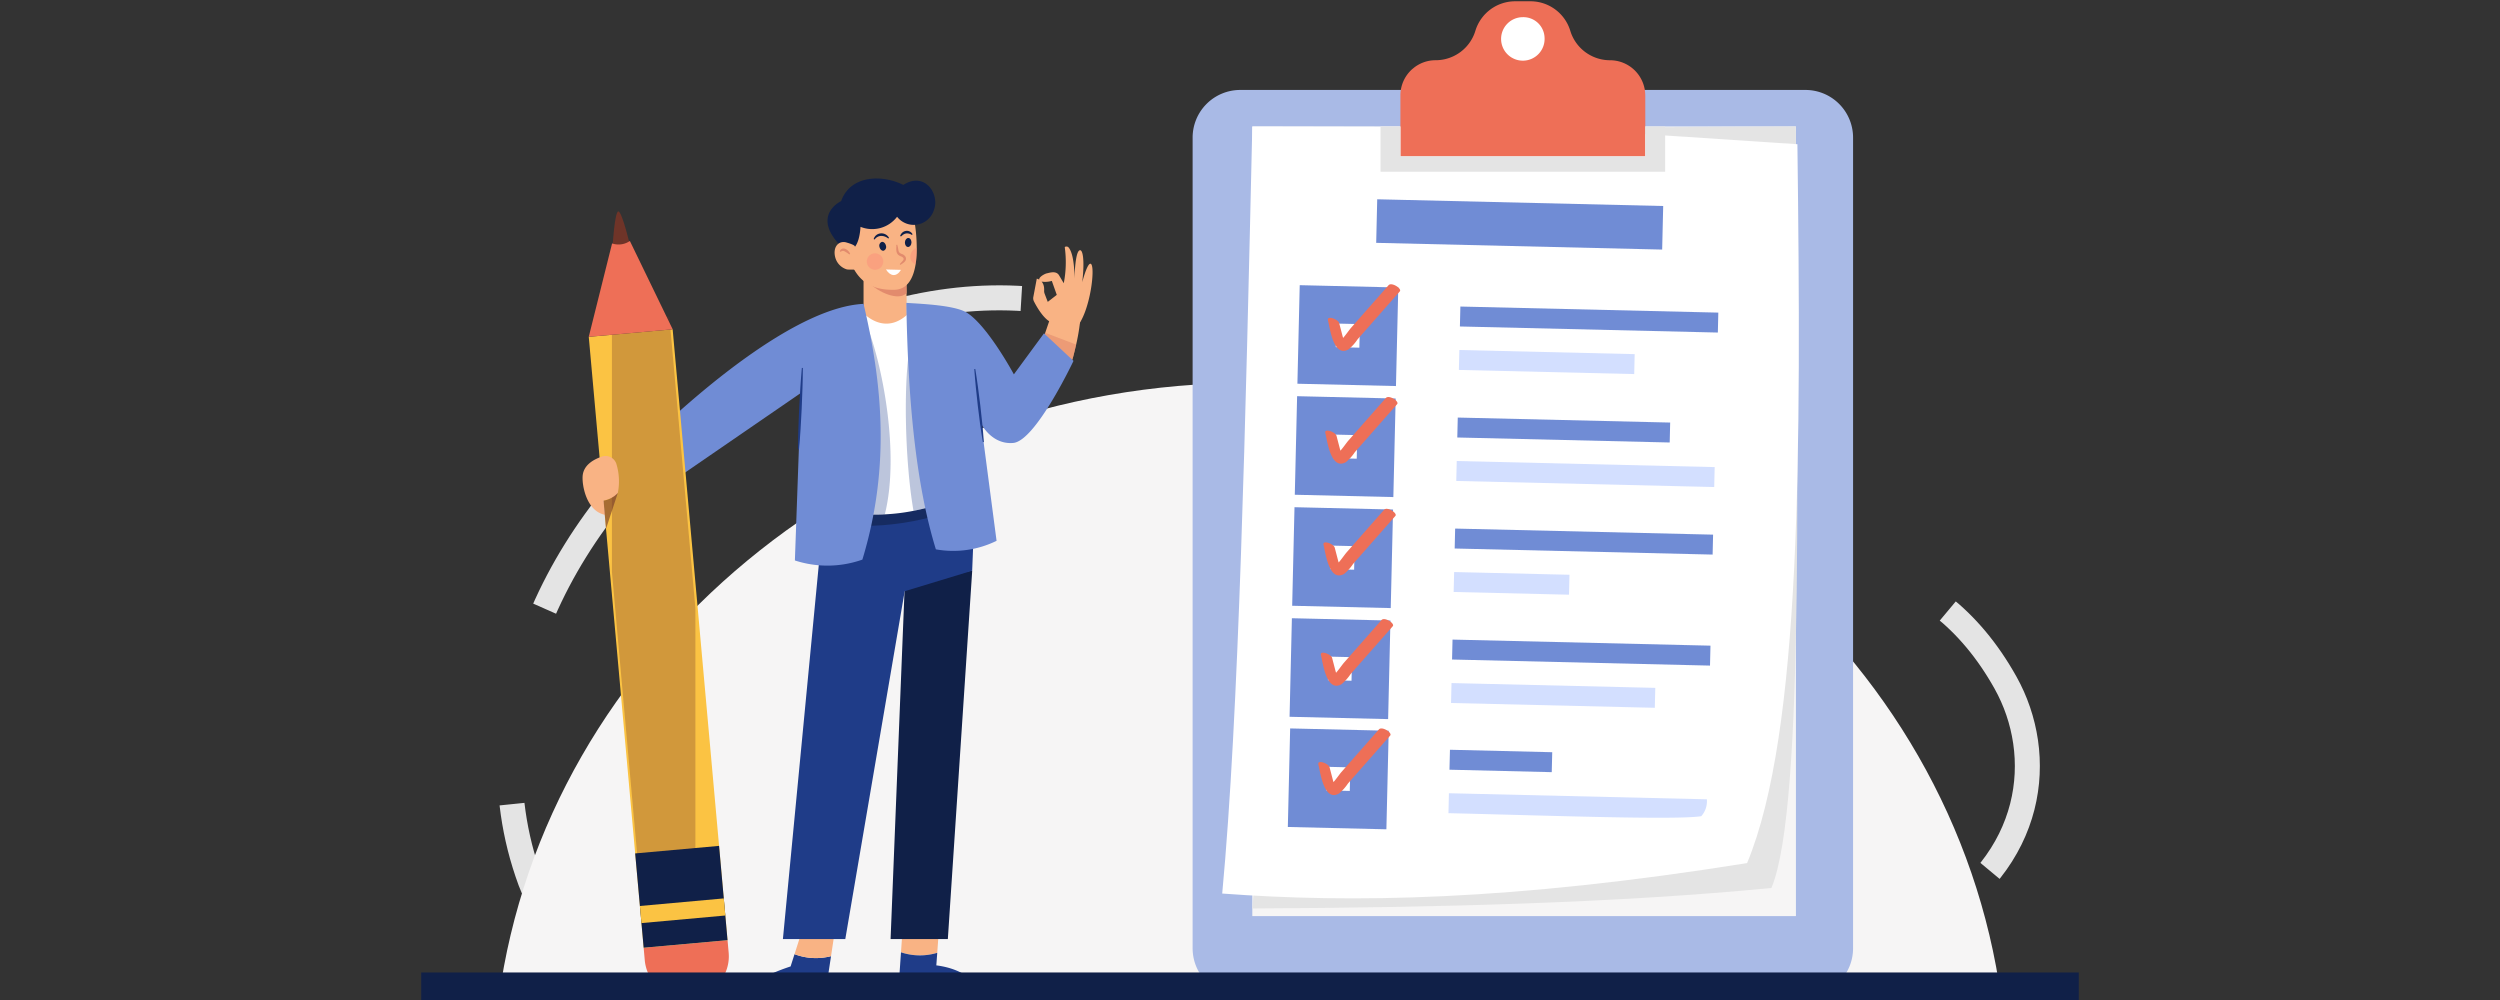 <svg xmlns="http://www.w3.org/2000/svg" xmlns:xlink="http://www.w3.org/1999/xlink" width="400" height="160" viewBox="0 0 400 160">
  <rect x="0" y="0" width="400" height="160" fill="#333333" stroke="none"/>
  <defs>
    <clipPath id="clip-path">
      <rect id="Rectángulo_385330" data-name="Rectángulo 385330" width="400" height="160" transform="translate(915 12059)" fill="#fff" stroke="#707070" stroke-width="1"/>
    </clipPath>
    <clipPath id="clip-path-2">
      <rect id="Rectángulo_385329" data-name="Rectángulo 385329" width="265.213" height="159.799" fill="none"/>
    </clipPath>
    <clipPath id="clip-path-3">
      <rect id="Rectángulo_385328" data-name="Rectángulo 385328" width="265.213" height="159.8" fill="none"/>
    </clipPath>
    <clipPath id="clip-path-4">
      <rect id="Rectángulo_385317" data-name="Rectángulo 385317" width="22.929" height="7.522" fill="none"/>
    </clipPath>
    <clipPath id="clip-path-5">
      <rect id="Rectángulo_385318" data-name="Rectángulo 385318" width="8.119" height="30.693" fill="none"/>
    </clipPath>
    <clipPath id="clip-path-6">
      <rect id="Rectángulo_385319" data-name="Rectángulo 385319" width="8.062" height="26.35" fill="none"/>
    </clipPath>
    <clipPath id="clip-path-7">
      <rect id="Rectángulo_385320" data-name="Rectángulo 385320" width="5.748" height="5.984" fill="none"/>
    </clipPath>
    <clipPath id="clip-path-8">
      <rect id="Rectángulo_385323" data-name="Rectángulo 385323" width="13.355" height="86.99" fill="none"/>
    </clipPath>
    <clipPath id="clip-path-9">
      <rect id="Rectángulo_385325" data-name="Rectángulo 385325" width="1.061" height="2.674" fill="none"/>
    </clipPath>
    <clipPath id="clip-path-10">
      <rect id="Rectángulo_385326" data-name="Rectángulo 385326" width="2.646" height="2.646" fill="none"/>
    </clipPath>
    <clipPath id="clip-path-11">
      <rect id="Rectángulo_385327" data-name="Rectángulo 385327" width="2.297" height="5.786" fill="none"/>
    </clipPath>
  </defs>
  <g id="Enmascarar_grupo_1083113" data-name="Enmascarar grupo 1083113" transform="translate(-915 -12059)" clip-path="url(#clip-path)">
    <g id="Grupo_1084409" data-name="Grupo 1084409" transform="translate(982.394 12059.201)">
      <g id="Grupo_1084408" data-name="Grupo 1084408" clip-path="url(#clip-path-2)">
        <g id="Grupo_1084407" data-name="Grupo 1084407" transform="translate(0 0)">
          <g id="Grupo_1084406" data-name="Grupo 1084406" clip-path="url(#clip-path-3)">
            <path id="Trazado_838896" data-name="Trazado 838896" d="M377.552,524.243c12.848,22.992-5.743,68.1-123.653,36.751-59.118-15.719-103.277,19.691-112.377-5.025-21.2-57.572,65.366-124.169,113.5-77.674C299.023,520.793,354.168,482.4,377.552,524.243Z" transform="translate(-124.062 -415.215)" fill="none" stroke="#e4e4e4" stroke-miterlimit="10" stroke-width="4" stroke-dasharray="32.088 32.088"/>
            <path id="Trazado_838897" data-name="Trazado 838897" d="M361.309,693.827H120.895c7.524-55.589,58.469-98.587,120.207-98.587s112.683,43,120.207,98.587" transform="translate(-108.496 -534.19)" fill="#f6f5f5"/>
            <path id="Trazado_838898" data-name="Trazado 838898" d="M1301.465,283.314h-90.427a7.623,7.623,0,0,1-7.623-7.623V145.98a7.623,7.623,0,0,1,7.623-7.623h90.427a7.623,7.623,0,0,1,7.623,7.623V275.691a7.623,7.623,0,0,1-7.623,7.623" transform="translate(-1079.99 -124.166)" fill="#a9bae6"/>
            <rect id="Rectángulo_385296" data-name="Rectángulo 385296" width="86.977" height="126.344" transform="translate(132.976 20.032)" fill="#f6f5f5"/>
            <path id="Trazado_838899" data-name="Trazado 838899" d="M1383.5,195.323c.027,49.267,1.618,108.687-3.916,121.842-24.376,2.375-52.917,3.137-83.062,3.279L1307.982,195.7Z" transform="translate(-1163.55 -175.29)" fill="#e4e4e4"/>
            <path id="Trazado_838900" data-name="Trazado 838900" d="M1333.559,313.234c-37.993,6.081-63.386,6.4-83.981,4.872,2.669-28.41,3.739-75.607,4.815-122.727l45.782.1,41.435,2.735c.6,48.907.67,94.082-8.052,115.019" transform="translate(-1121.418 -175.34)" fill="#fff"/>
            <rect id="Rectángulo_385297" data-name="Rectángulo 385297" width="6.971" height="45.768" transform="translate(152.797 38.654) rotate(-88.652)" fill="#708cd5"/>
            <rect id="Rectángulo_385298" data-name="Rectángulo 385298" width="3.191" height="41.282" transform="translate(166.191 52.035) rotate(-88.652)" fill="#708cd5"/>
            <rect id="Rectángulo_385299" data-name="Rectángulo 385299" width="3.191" height="28.06" transform="translate(166.027 58.99) rotate(-88.652)" fill="#d3dfff"/>
            <rect id="Rectángulo_385300" data-name="Rectángulo 385300" width="9.773" height="9.773" transform="translate(143.261 58.267) rotate(-88.652)" fill="#fff"/>
            <rect id="Rectángulo_385301" data-name="Rectángulo 385301" width="9.773" height="9.773" transform="translate(143.261 58.267) rotate(-88.652)" fill="none" stroke="#708cd5" stroke-miterlimit="10" stroke-width="6"/>
            <path id="Trazado_838901" data-name="Trazado 838901" d="M1414.417,447.312c.3,1.155.859,5.992,3.281,4.639a7.375,7.375,0,0,0,1.45-1.611l2.254-2.559,4.507-5.117c.385-.437-1.315-1.534-1.8-.985l-4.006,4.549-2,2.274c-.463.526-1.535,2.223-2.222,2.373l1.122.362c.264.217-.227-1.32-.237-1.362l-.559-2.141c-.154-.589-2.014-1.3-1.786-.425" transform="translate(-1269.333 -396.245)" fill="#ee6f57"/>
            <rect id="Rectángulo_385302" data-name="Rectángulo 385302" width="3.191" height="33.995" transform="translate(165.773 69.798) rotate(-88.652)" fill="#708cd5"/>
            <rect id="Rectángulo_385303" data-name="Rectángulo 385303" width="3.191" height="41.282" transform="translate(165.609 76.753) rotate(-88.652)" fill="#d3dfff"/>
            <rect id="Rectángulo_385304" data-name="Rectángulo 385304" width="9.773" height="9.773" transform="translate(142.843 76.03) rotate(-88.652)" fill="#fff"/>
            <rect id="Rectángulo_385305" data-name="Rectángulo 385305" width="9.773" height="9.773" transform="translate(142.843 76.03) rotate(-88.652)" fill="none" stroke="#708cd5" stroke-miterlimit="10" stroke-width="6"/>
            <path id="Trazado_838902" data-name="Trazado 838902" d="M1410.278,623.19c.3,1.155.859,5.992,3.281,4.64a7.375,7.375,0,0,0,1.449-1.611l2.254-2.559,4.507-5.117c.385-.437-1.315-1.534-1.8-.985l-4.006,4.549-2,2.274c-.463.526-1.535,2.223-2.222,2.373l1.122.362c.264.217-.227-1.32-.238-1.362l-.559-2.141c-.154-.589-2.014-1.3-1.786-.425" transform="translate(-1265.619 -554.085)" fill="#ee6f57"/>
            <rect id="Rectángulo_385306" data-name="Rectángulo 385306" width="3.191" height="41.282" transform="translate(165.355 87.56) rotate(-88.652)" fill="#708cd5"/>
            <rect id="Rectángulo_385307" data-name="Rectángulo 385307" width="3.191" height="18.462" transform="translate(165.191 94.516) rotate(-88.652)" fill="#d3dfff"/>
            <rect id="Rectángulo_385308" data-name="Rectángulo 385308" width="9.773" height="9.773" transform="translate(142.425 93.792) rotate(-88.652)" fill="#fff"/>
            <rect id="Rectángulo_385309" data-name="Rectángulo 385309" width="9.773" height="9.773" transform="translate(142.425 93.792) rotate(-88.652)" fill="none" stroke="#708cd5" stroke-miterlimit="10" stroke-width="6"/>
            <path id="Trazado_838903" data-name="Trazado 838903" d="M1407.494,797.612c.3,1.155.859,5.992,3.281,4.639a7.377,7.377,0,0,0,1.45-1.611l2.254-2.559,4.507-5.117c.385-.437-1.315-1.534-1.8-.985l-4.006,4.549-2,2.274c-.463.526-1.535,2.223-2.223,2.373l1.122.362c.264.217-.227-1.32-.238-1.362l-.559-2.14c-.154-.589-2.014-1.3-1.786-.425" transform="translate(-1263.12 -710.618)" fill="#ee6f57"/>
            <rect id="Rectángulo_385310" data-name="Rectángulo 385310" width="3.191" height="41.282" transform="translate(164.936 105.323) rotate(-88.652)" fill="#708cd5"/>
            <rect id="Rectángulo_385311" data-name="Rectángulo 385311" width="3.191" height="32.612" transform="translate(164.773 112.279) rotate(-88.652)" fill="#d3dfff"/>
            <rect id="Rectángulo_385312" data-name="Rectángulo 385312" width="9.773" height="9.773" transform="translate(142.007 111.555) rotate(-88.652)" fill="#fff"/>
            <rect id="Rectángulo_385313" data-name="Rectángulo 385313" width="9.773" height="9.773" transform="translate(142.007 111.555) rotate(-88.652)" fill="none" stroke="#708cd5" stroke-miterlimit="10" stroke-width="6"/>
            <path id="Trazado_838904" data-name="Trazado 838904" d="M1403.444,969.667c.3,1.155.859,5.992,3.281,4.639a7.374,7.374,0,0,0,1.449-1.611l2.254-2.559,4.507-5.117c.385-.437-1.315-1.534-1.8-.985l-4.006,4.549-2,2.274c-.464.526-1.535,2.223-2.223,2.373l1.121.362c.264.217-.227-1.32-.238-1.362l-.559-2.141c-.154-.589-2.014-1.3-1.786-.425" transform="translate(-1259.487 -865.026)" fill="#ee6f57"/>
            <rect id="Rectángulo_385314" data-name="Rectángulo 385314" width="3.191" height="16.364" transform="matrix(0.024, -1, 1, 0.024, 164.522, 122.952)" fill="#708cd5"/>
            <path id="Trazado_838905" data-name="Trazado 838905" d="M1643.863,1236.483l-41.271-.971-.075,3.19c15.967.375,36.3,1.123,40.446.486a3.581,3.581,0,0,0,.9-2.7" transform="translate(-1438.159 -1108.795)" fill="#d3dfff"/>
            <rect id="Rectángulo_385315" data-name="Rectángulo 385315" width="9.773" height="9.773" transform="translate(141.729 129.187) rotate(-88.652)" fill="#fff"/>
            <rect id="Rectángulo_385316" data-name="Rectángulo 385316" width="9.773" height="9.773" transform="translate(141.729 129.187) rotate(-88.652)" fill="none" stroke="#708cd5" stroke-miterlimit="10" stroke-width="6"/>
            <path id="Trazado_838906" data-name="Trazado 838906" d="M1399.431,1140.215c.3,1.155.859,5.992,3.281,4.64a7.374,7.374,0,0,0,1.45-1.611l2.253-2.559,4.507-5.117c.385-.437-1.315-1.534-1.8-.985l-4.006,4.549-2,2.274c-.463.526-1.535,2.223-2.223,2.374l1.122.362c.264.217-.227-1.32-.237-1.362l-.559-2.141c-.154-.589-2.014-1.3-1.786-.424" transform="translate(-1255.884 -1018.082)" fill="#ee6f57"/>
            <path id="Trazado_838907" data-name="Trazado 838907" d="M1566.754,15.064v9.752h-39.179V15.064a5.628,5.628,0,0,1,1.649-3.984,4.625,4.625,0,0,1,.4-.357,5.591,5.591,0,0,1,3.586-1.292,6.634,6.634,0,0,0,2.88-.656,6.906,6.906,0,0,0,1.083-.652,6.631,6.631,0,0,0,2.4-3.409A6.658,6.658,0,0,1,1545.942,0h2.445a6.658,6.658,0,0,1,6.367,4.718,6.629,6.629,0,0,0,2.4,3.409,6.9,6.9,0,0,0,1.083.652,6.635,6.635,0,0,0,2.88.656,5.64,5.64,0,0,1,5.633,5.633" transform="translate(-1370.903 0.004)" fill="#ee6f57"/>
            <path id="Trazado_838908" data-name="Trazado 838908" d="M1542.113,195.316v7.249h-45.538v-7.249h3.179V200.1h39.179v-4.788Z" transform="translate(-1343.083 -175.283)" fill="#e4e4e4"/>
            <path id="Trazado_838909" data-name="Trazado 838909" d="M1691.648,28.089a3.48,3.48,0,1,1-3.475-3.3,3.392,3.392,0,0,1,3.475,3.3" transform="translate(-1511.911 -22.243)" fill="#fff"/>
            <path id="Trazado_838910" data-name="Trazado 838910" d="M957.979,394.918c-1.39-.263-2.688-2.585-3.14-3.475a1.105,1.105,0,0,1-.1-.707l.553-2.931s1.276.217,1.177,1.916a1.252,1.252,0,0,0,.089.517l.489,1.278,1.444-1.118-.792-2.236a3.843,3.843,0,0,1-1.607.116c-1.124-.359.349-1.235.815-1.328s1.491-.466,1.957.326.745,1.258.745,1.258a17.535,17.535,0,0,0,.163-5.731c-.016-.178.431-.174.556-.047.375.382.973,1.544,1,5.078,0,0,.063-4.119.769-4.543.582-.349.877,1.666.466,5.085,0,0,.76-2.96,1.3-2.965.918-.009.012,7.905-2.3,10.264Z" transform="translate(-856.801 -343.418)" fill="#f9b384"/>
            <path id="Trazado_838911" data-name="Trazado 838911" d="M970.609,490.316q-.062.591-.135,1.145v0a33.27,33.27,0,0,1-.607,3.491c-.012.049-.021.094-.033.139-.7,2.876-.829,4.283-3.225,3.906l-2.466-2.806-.025-.029-.181-.205.5-1.477.066-.193.369-1.075.045-.139.632-1.85.254-.751Z" transform="translate(-865.074 -440.028)" fill="#f9b384"/>
            <path id="Trazado_838912" data-name="Trazado 838912" d="M515.846,1486.578l-.628,1.961c-4.3,1.414-6.813,3.033-6.974,4.923h12.444l1-6.568a9.652,9.652,0,0,1-5.84-.317" transform="translate(-456.117 -1334.111)" fill="#1f3c88"/>
            <path id="Trazado_838913" data-name="Trazado 838913" d="M583.925,1439.036l-1.56,4.876a9.654,9.654,0,0,0,5.84.317l.643-4.236Z" transform="translate(-522.636 -1291.445)" fill="#f9b384"/>
            <path id="Trazado_838914" data-name="Trazado 838914" d="M754.263,1441l.365-4.966-5.846.308-.319,4.578a9.564,9.564,0,0,0,5.8.08" transform="translate(-671.699 -1288.752)" fill="#f9b384"/>
            <path id="Trazado_838915" data-name="Trazado 838915" d="M756.911,1490.856c-.161-1.89-2.359-4.478-7.179-5.094l.148-2.008a9.565,9.565,0,0,1-5.8-.08l-.5,7.182Z" transform="translate(-667.315 -1331.504)" fill="#1f3c88"/>
            <path id="Trazado_838916" data-name="Trazado 838916" d="M697.11,421.653l-7.052.049V411.036H696.9l0,.652.033,3.38.049,5.428Z" transform="translate(-619.284 -368.879)" fill="#f9b384"/>
            <path id="Trazado_838917" data-name="Trazado 838917" d="M704.867,425.776c-1.268,1.333-4.574-.172-5.969-1.641l5.936-1.739Z" transform="translate(-627.217 -379.074)" fill="#e28b6d"/>
            <path id="Trazado_838918" data-name="Trazado 838918" d="M675.408,324.862a15.252,15.252,0,0,1-.185,2.4c-.345,2.15-1.255,4.008-3.356,4.066-4.964.144-6.379-2.7-7.315-5.017s.583-7.918.583-7.918l6.424-.636,3.528,2.892a26.318,26.318,0,0,1,.32,4.213" transform="translate(-596.122 -285.166)" fill="#f9b384"/>
            <path id="Trazado_838919" data-name="Trazado 838919" d="M637.448,287.958s1.416-.065,1.658-3.721a5,5,0,0,0,5.849-1.612,3.386,3.386,0,0,0,5.936-1.213c.855-2.444-1.5-6.085-4.94-3.88-3.367-1.7-8.475-1.585-9.944,2.588,0,0-5.109,2.356.3,7.542a6.25,6.25,0,0,0,1.14.295" transform="translate(-568.816 -248.144)" fill="#102048"/>
            <path id="Trazado_838920" data-name="Trazado 838920" d="M745.305,888.336l-3.9,58.943h-9.162l2.291-57.2,1.4-.65Z" transform="translate(-657.144 -797.226)" fill="#102048"/>
            <path id="Trazado_838921" data-name="Trazado 838921" d="M570.671,771.411l-6.427,67.007h9.983l9.5-55.657,10.8-3.282.479-11.9-24.068-.547Z" transform="translate(-506.374 -688.366)" fill="#1f3c88"/>
            <g id="Grupo_1084384" data-name="Grupo 1084384" transform="translate(63.703 76.411)" opacity="0.6">
              <g id="Grupo_1084383" data-name="Grupo 1084383">
                <g id="Grupo_1084382" data-name="Grupo 1084382" clip-path="url(#clip-path-4)">
                  <path id="Trazado_838922" data-name="Trazado 838922" d="M623.145,751.795c5.453,1.957,18.245-.28,20.9-3.006l-1.887-3.775-21.042,2.8Z" transform="translate(-621.118 -745.014)" fill="#102048"/>
                </g>
              </g>
            </g>
            <path id="Trazado_838923" data-name="Trazado 838923" d="M672.292,508.284c-.176.074-.357.152-.542.221a37.026,37.026,0,0,1-6.835,2.035,31.352,31.352,0,0,1-4.582.562,26.476,26.476,0,0,1-7.2-.583l3.056-28.5.373-3.475s4,4.923,8.41-.513Z" transform="translate(-586.151 -429.007)" fill="#fff"/>
            <g id="Grupo_1084387" data-name="Grupo 1084387" transform="translate(66.987 51.44)" opacity="0.3">
              <g id="Grupo_1084386" data-name="Grupo 1084386">
                <g id="Grupo_1084385" data-name="Grupo 1084385" clip-path="url(#clip-path-5)">
                  <path id="Trazado_838924" data-name="Trazado 838924" d="M660.334,532.192a26.471,26.471,0,0,1-7.2-.583l3.056-28.5,1.091-1.577c2.7,6.556,5.456,21.073,3.048,30.656" transform="translate(-653.138 -501.536)" fill="#1f3c88"/>
                </g>
              </g>
            </g>
            <path id="Trazado_838925" data-name="Trazado 838925" d="M393.176,472.036c3.039,12.9,4.289,26.179-.188,40.922a16.764,16.764,0,0,1-10.8.137l.957-26.8-22.53,15.487-1.367-8.444c8.661-8.281,23.634-20.791,33.931-21.3" transform="translate(-322.4 -423.622)" fill="#708cd5"/>
            <g id="Grupo_1084390" data-name="Grupo 1084390" transform="translate(77.538 55.183)" opacity="0.3">
              <g id="Grupo_1084389" data-name="Grupo 1084389">
                <g id="Grupo_1084388" data-name="Grupo 1084388" clip-path="url(#clip-path-6)">
                  <path id="Trazado_838926" data-name="Trazado 838926" d="M764.072,562.352a37.04,37.04,0,0,1-6.835,2.035c-1.358-7.787-1.657-20.578-.554-26.35Z" transform="translate(-756.01 -538.036)" fill="#1f3c88"/>
                </g>
              </g>
            </g>
            <g id="Grupo_1084393" data-name="Grupo 1084393" transform="translate(99.044 53.05)" opacity="0.6">
              <g id="Grupo_1084392" data-name="Grupo 1084392">
                <g id="Grupo_1084391" data-name="Grupo 1084391" clip-path="url(#clip-path-7)">
                  <path id="Trazado_838927" data-name="Trazado 838927" d="M971.446,519.115c-.012.049-.02.094-.033.139-.7,2.876-.829,4.283-3.225,3.906l-2.466-2.806-.025-.029.32-1.682.066-.193.369-1.075.045-.139Z" transform="translate(-965.698 -517.236)" fill="#e28b6d"/>
                </g>
              </g>
            </g>
            <path id="Trazado_838928" data-name="Trazado 838928" d="M783.571,479.818s-6.051,12.82-9.641,13.128c-3.48.3-5.128-3.077-5.128-3.077l2.461,18.736a15.709,15.709,0,0,1-9.711,1.366c-3.253-10.564-4.483-24.223-4.725-39.435,2.634.164,7.85.389,9.718,1.59,3.35,2.154,7.487,9.846,7.487,9.846l4.82-6.564Z" transform="translate(-679.206 -422.276)" fill="#708cd5"/>
            <path id="Trazado_838929" data-name="Trazado 838929" d="M298.319,333.691s.366-6.133.99-5.844,1.876,5.622,1.876,5.622l-1.339,2.16Z" transform="translate(-267.723 -294.213)" fill="#6f3428"/>
            <path id="Trazado_838930" data-name="Trazado 838930" d="M360.425,1464.7l.181,2.019a6.479,6.479,0,0,1-5.872,7.032l-.519.046a6.478,6.478,0,0,1-7.032-5.872l-.181-2.019Z" transform="translate(-311.413 -1314.479)" fill="#ee6f57"/>
            <rect id="Rectángulo_385321" data-name="Rectángulo 385321" width="13.477" height="98.132" transform="translate(26.808 53.692) rotate(-5.134)" fill="#fbc343"/>
            <g id="Grupo_1084396" data-name="Grupo 1084396" transform="translate(30.513 50.469)" opacity="0.3">
              <g id="Grupo_1084395" data-name="Grupo 1084395">
                <g id="Grupo_1084394" data-name="Grupo 1084394" clip-path="url(#clip-path-8)">
                  <rect id="Rectángulo_385322" data-name="Rectángulo 385322" width="4.786" height="86.016" transform="matrix(0.996, -0.089, 0.089, 0.996, 0.445, 0.874)" fill="none" stroke="#6f3428" stroke-miterlimit="10" stroke-width="8"/>
                </g>
              </g>
            </g>
            <path id="Trazado_838931" data-name="Trazado 838931" d="M348.555,1332.72l-13.419,1.206-.353-3.938-.246-2.736-.759-8.41,13.423-1.206.755,8.41.246,2.736Z" transform="translate(-299.545 -1182.496)" fill="#102048"/>
            <rect id="Rectángulo_385324" data-name="Rectángulo 385324" width="13.473" height="2.747" transform="matrix(0.996, -0.09, 0.09, 0.996, 34.992, 144.756)" fill="#fbc343"/>
            <path id="Trazado_838932" data-name="Trazado 838932" d="M261.368,389.313,265.1,374.37a3.2,3.2,0,0,0,2.848-.393l6.847,14.13Z" transform="translate(-234.561 -335.621)" fill="#ee6f57"/>
            <path id="Trazado_838933" data-name="Trazado 838933" d="M648.123,376.282c-.06-.22-1.062-.523-1.283-.584a1.538,1.538,0,0,0-1.046.01c-1.211.547-1.05,2.282-.422,3.194a2.732,2.732,0,0,0,1.481,1.087c.22.063,2.3.088,2.213-.247l-.943-3.459" transform="translate(-578.749 -337.086)" fill="#f9b384"/>
            <path id="Trazado_838934" data-name="Trazado 838934" d="M257.133,710.627a1.824,1.824,0,0,0-2.331-1.2c-1.527.527-2.857,1.422-3.063,2.943-.188,1.386.505,5.812,3.6,6.38l-.253-2.274s1.9-.442,2.274-1.264a9.529,9.529,0,0,0-.229-4.582" transform="translate(-225.895 -636.573)" fill="#f9b384"/>
            <path id="Trazado_838935" data-name="Trazado 838935" d="M862.96,573.612c.163.969.3,1.94.434,2.912s.247,1.946.372,2.92l.318,2.926c.093.977.184,1.954.244,2.935l-.159.019c-.168-.968-.3-1.94-.44-2.912l-.366-2.92c-.1-.976-.222-1.949-.312-2.927s-.185-1.954-.25-2.934Z" transform="translate(-774.31 -514.781)" fill="#1f3c88"/>
            <path id="Trazado_838936" data-name="Trazado 838936" d="M588.571,572.007c0,1.088-.029,2.174-.061,3.261s-.083,2.172-.124,3.258l-.178,3.255c-.073,1.084-.147,2.169-.253,3.252l-.16-.008c0-1.088.025-2.175.055-3.261l.13-3.257c.062-1.085.109-2.171.184-3.255s.146-2.169.247-3.252Z" transform="translate(-527.509 -513.333)" fill="#1f3c88"/>
            <path id="Trazado_838937" data-name="Trazado 838937" d="M715.771,375.958a.645.645,0,0,1-.356.815c-.283.063-.583-.2-.67-.586a.645.645,0,0,1,.356-.815c.283-.063.583.2.67.586" transform="translate(-641.418 -336.864)" fill="#102048"/>
            <path id="Trazado_838938" data-name="Trazado 838938" d="M755.625,370.029c-.017.4-.266.707-.556.7s-.511-.343-.495-.74.266-.707.556-.7.512.343.495.74" transform="translate(-677.183 -331.413)" fill="#102048"/>
            <path id="Trazado_838939" data-name="Trazado 838939" d="M741.221,379.67a9.287,9.287,0,0,1,.209.983.77.77,0,0,0,.2.341,1.3,1.3,0,0,0,.385.189,1.071,1.071,0,0,1,.486.366.636.636,0,0,1,.05.671,1.264,1.264,0,0,1-.4.406c-.141.095-.276.2-.422.285l-.105-.121c.108-.133.226-.253.339-.38a1.2,1.2,0,0,0,.265-.345c.087-.19-.1-.4-.368-.5a1.43,1.43,0,0,1-.5-.284,1,1,0,0,1-.263-.542c-.068-.38.01-.705-.027-1.021Z" transform="translate(-665.059 -340.73)" fill="#e28b6d"/>
            <path id="Trazado_838940" data-name="Trazado 838940" d="M705.87,362.985a1.2,1.2,0,0,1,.419-.64,1.275,1.275,0,0,1,.744-.278,1.376,1.376,0,0,1,1.294.727l-.126.1a1.762,1.762,0,0,0-1.148-.419,1.341,1.341,0,0,0-1.037.578Z" transform="translate(-633.474 -324.93)" fill="#102048"/>
            <path id="Trazado_838941" data-name="Trazado 838941" d="M747.154,358.963a1.234,1.234,0,0,1,.322-.518,1.072,1.072,0,0,1,.582-.288,1.021,1.021,0,0,1,1.088.543l-.128.1a1.3,1.3,0,0,0-.9-.235,1.155,1.155,0,0,0-.429.157,2.839,2.839,0,0,0-.4.327Z" transform="translate(-670.524 -321.41)" fill="#102048"/>
            <path id="Trazado_838942" data-name="Trazado 838942" d="M725.027,418.409c.716,1.121,1.671,1.243,2.408.063Z" transform="translate(-650.667 -375.496)" fill="#fff"/>
            <g id="Grupo_1084399" data-name="Grupo 1084399" transform="translate(78.245 39.422)" opacity="0.4">
              <g id="Grupo_1084398" data-name="Grupo 1084398">
                <g id="Grupo_1084397" data-name="Grupo 1084397" clip-path="url(#clip-path-9)">
                  <path id="Trazado_838943" data-name="Trazado 838943" d="M763.959,384.369a18.909,18.909,0,0,1-.2,2.673,1.236,1.236,0,0,1-.857-1.177,1.579,1.579,0,0,1,1.061-1.5" transform="translate(-762.898 -384.369)" fill="#fc8879"/>
                </g>
              </g>
            </g>
            <g id="Grupo_1084402" data-name="Grupo 1084402" transform="translate(71.289 40.328)" opacity="0.4">
              <g id="Grupo_1084401" data-name="Grupo 1084401">
                <g id="Grupo_1084400" data-name="Grupo 1084400" clip-path="url(#clip-path-10)">
                  <path id="Trazado_838944" data-name="Trazado 838944" d="M697.724,394.526A1.323,1.323,0,1,1,696.4,393.2a1.323,1.323,0,0,1,1.323,1.323" transform="translate(-695.078 -393.203)" fill="#fc8879"/>
                </g>
              </g>
            </g>
            <path id="Trazado_838945" data-name="Trazado 838945" d="M654.463,386.65a6.6,6.6,0,0,0-.74-.487.645.645,0,0,0-.326-.085.731.731,0,0,0-.341.156l-.135-.087a.638.638,0,0,1,.39-.419.761.761,0,0,1,.594.069,1.537,1.537,0,0,1,.686.756Z" transform="translate(-585.956 -346.136)" fill="#e28b6d"/>
            <g id="Grupo_1084405" data-name="Grupo 1084405" transform="translate(29.17 78.636)" opacity="0.6">
              <g id="Grupo_1084404" data-name="Grupo 1084404">
                <g id="Grupo_1084403" data-name="Grupo 1084403" clip-path="url(#clip-path-11)">
                  <path id="Trazado_838946" data-name="Trazado 838946" d="M286.705,766.709l-1.9,5.786-.393-4.521a3.946,3.946,0,0,0,2.3-1.264" transform="translate(-284.408 -766.709)" fill="#6f3428"/>
                </g>
              </g>
            </g>
            <line id="Línea_160" data-name="Línea 160" x2="265.213" transform="translate(0 159.389)" fill="none" stroke="#102048" stroke-miterlimit="10" stroke-width="8"/>
          </g>
        </g>
      </g>
    </g>
  </g>
</svg>
